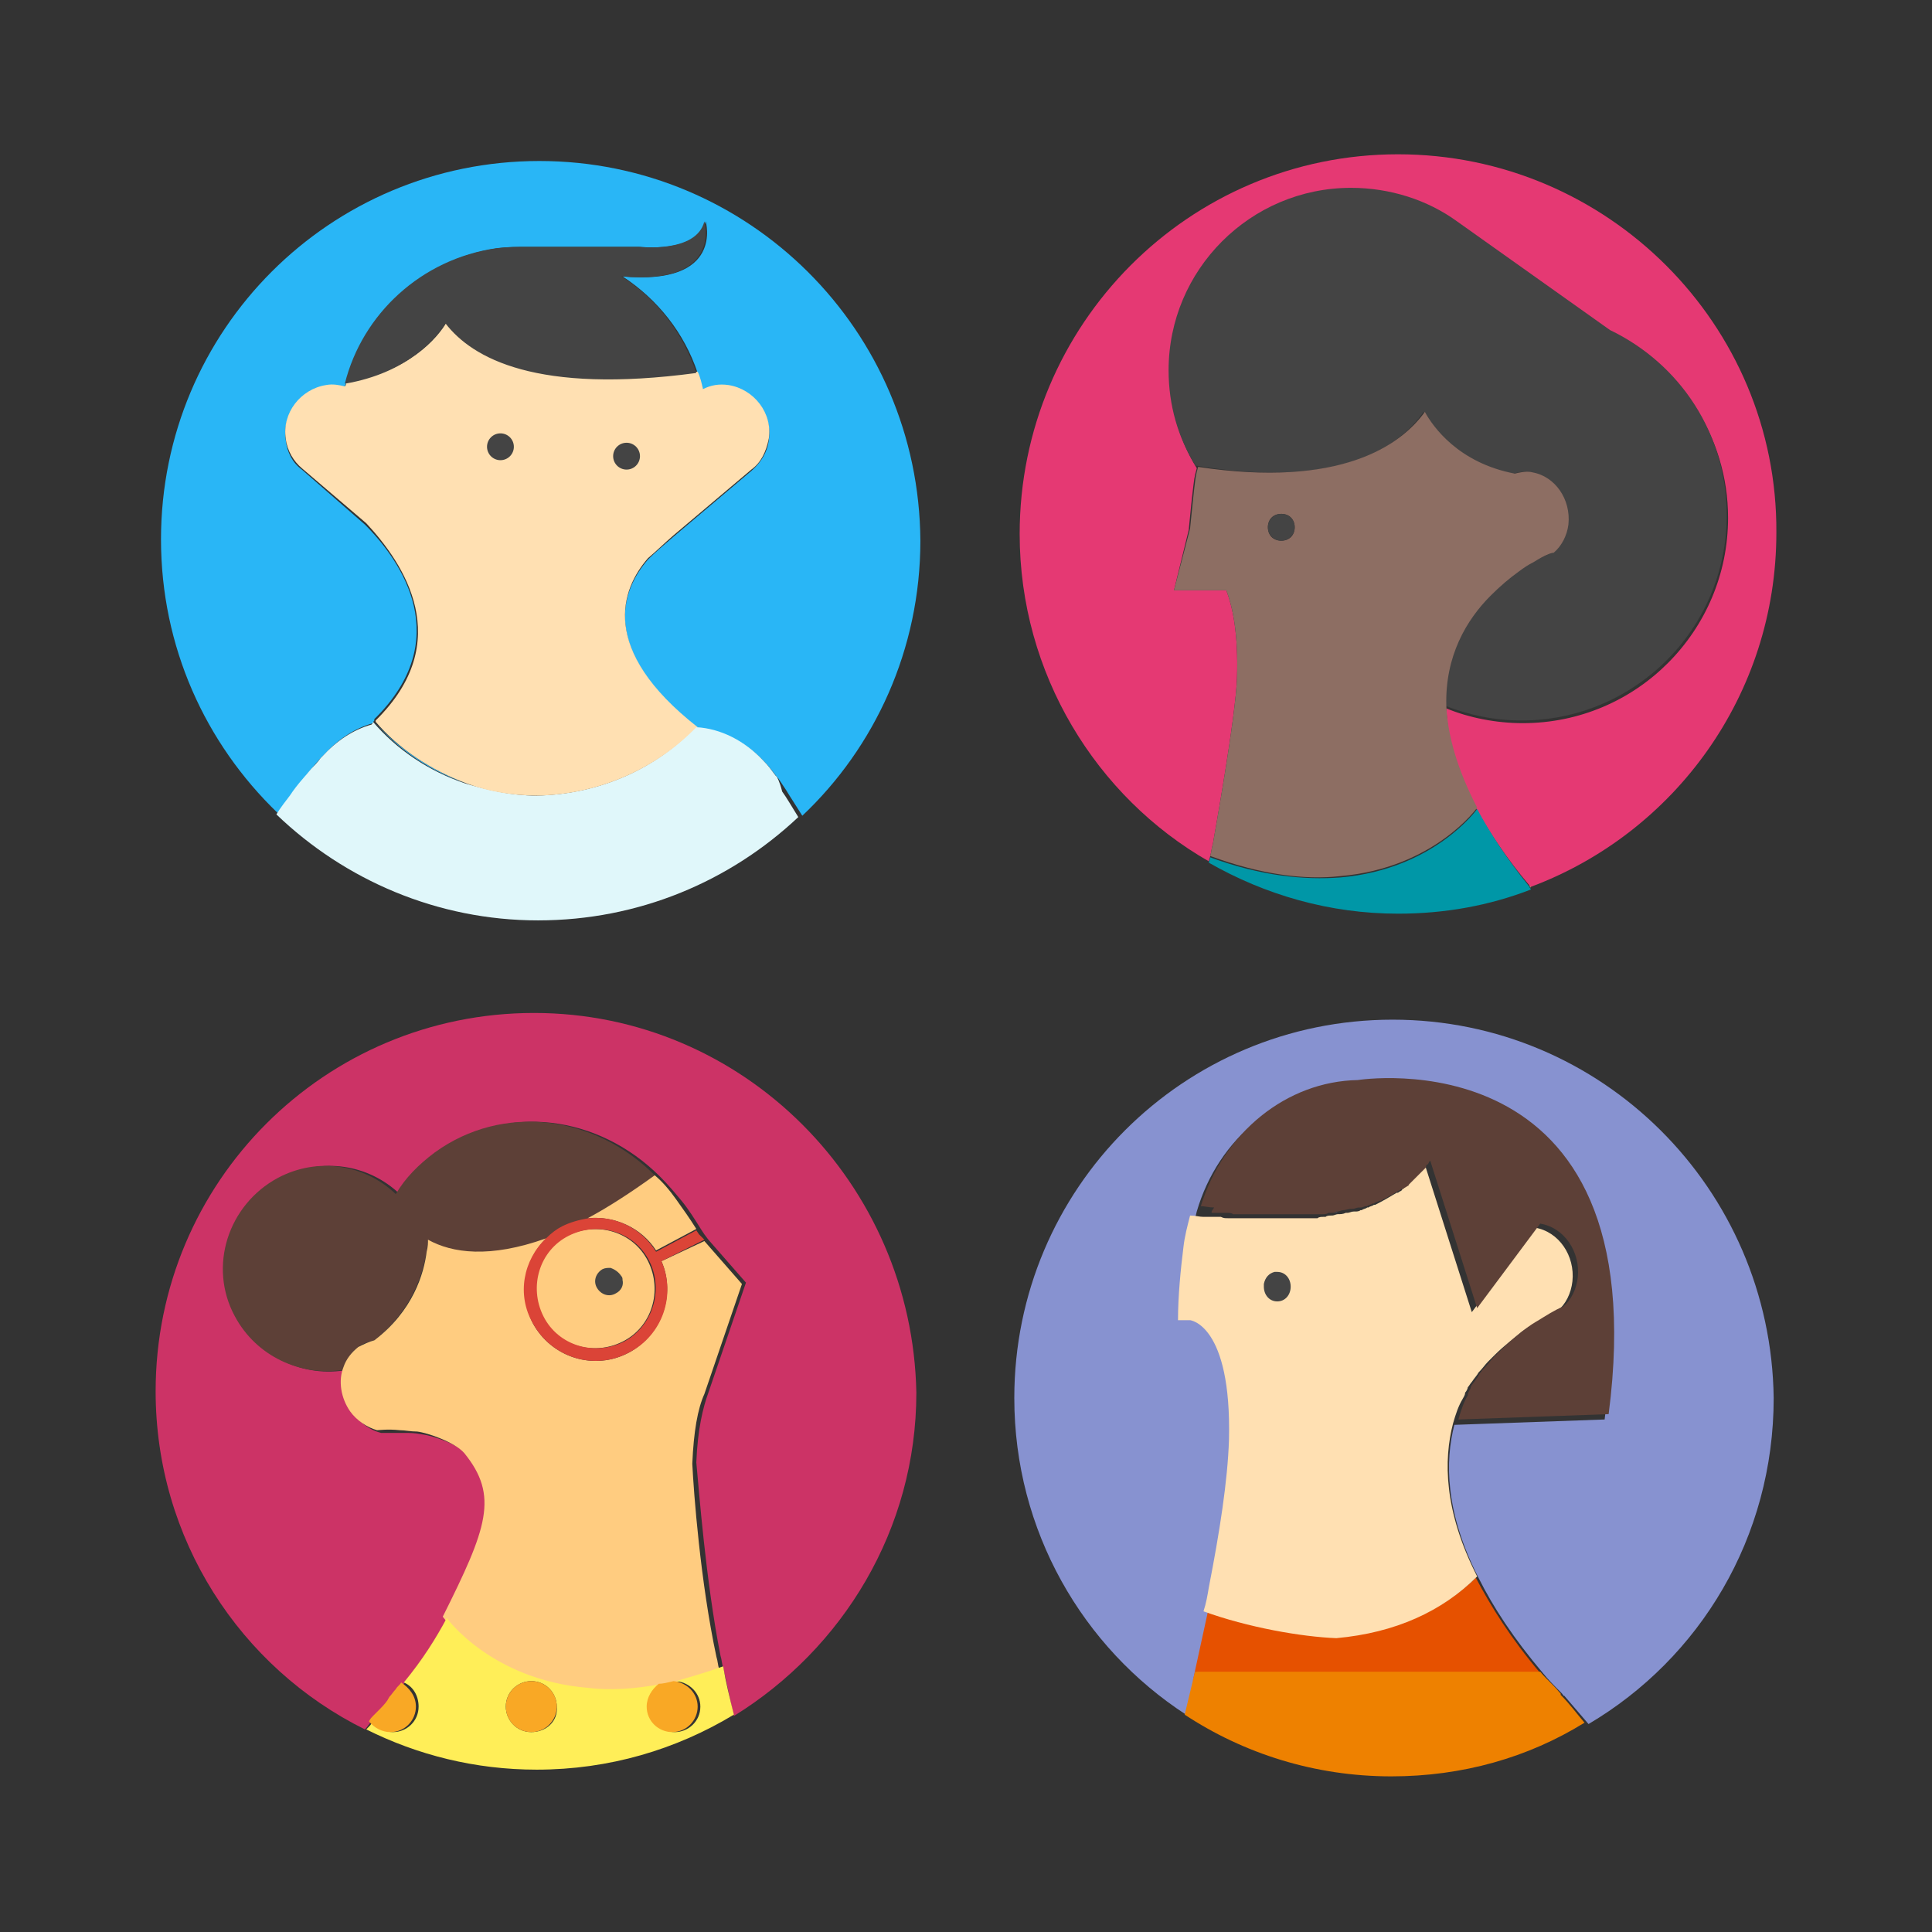 <?xml version="1.0" encoding="utf-8"?>
<!-- Generator: Adobe Illustrator 17.1.0, SVG Export Plug-In . SVG Version: 6.00 Build 0)  -->
<!DOCTYPE svg PUBLIC "-//W3C//DTD SVG 1.1//EN" "http://www.w3.org/Graphics/SVG/1.1/DTD/svg11.dtd">
<svg version="1.1" id="Layer_1" xmlns="http://www.w3.org/2000/svg" xmlns:xlink="http://www.w3.org/1999/xlink" x="0px" y="0px"
	 viewBox="0 0 144 144" enable-background="new 0 0 144 144" xml:space="preserve">
<rect x="0" y="0" width="144" height="144" fill="#333333" stroke="none"/>
<g>
	<g>
		<g>
			<g>
				<path fill="#29B6F6" d="M40.2,12C24.6,12,12,24.6,12,40.2c0,8,3.3,15.2,8.7,20.4c0.4-0.5,0.7-1,1-1.4c0.7-0.9,1.2-1.5,1.6-2
					c0.4-0.5,0.7-0.8,0.7-0.8l0.1-0.1c1.1-1.2,2.3-2,3.7-2.4c0-0.1,0.1-0.2,0.1-0.2l0,0c0,0,0-0.1,0-0.1c6-5.9,2.1-11.7-0.7-14.5
					L22.5,35c-0.7-0.5-1.1-1.3-1.2-2.2c-0.3-1.9,1.1-3.7,3-4c0.5-0.1,1,0,1.4,0.1c0-0.1,0-0.2,0.1-0.3c1.4-5.2,5.7-9.3,11.3-10.1
					c0.8-0.1,1.5-0.1,2.3-0.1c0,0,0,0,0,0h8.3c0,0,4.3,0.5,4.9-1.9c0,0,1.4,4.8-6.2,4.1c2.6,1.7,4.6,4.2,5.6,7.2
					c0.1,0.4,0.3,0.8,0.4,1.3c0.6-0.2,1.2-0.3,1.9-0.3c1.9,0.3,3.3,2.1,3,4c-0.1,0.9-0.6,1.7-1.3,2.3l-5.8,4.9c0,0,0,0,0,0
					c-0.7,0.6-1.4,1.2-1.9,1.7c-2,2.3-3.7,6.7,3.7,12.6c1.8,0.1,3.6,1,5,2.5c0.3,0.3,0.6,0.7,0.9,1.1l0.1,0.1c0,0,0.2,0.3,0.6,0.9
					c0.3,0.5,0.7,1.1,1.2,1.9c5.4-5.1,8.8-12.4,8.8-20.5C68.5,24.6,55.8,12,40.2,12z"/>
				<path fill="#29B6F6" d="M34.8,58.4c-2.7-0.9-5.1-2.5-6.9-4.6c0,0,0,0,0,0c0,0,0,0,0,0C29.7,55.8,32.1,57.4,34.8,58.4z"/>
				<path fill="#E0F7FA" d="M57.9,57.9l-0.1-0.1c-0.3-0.4-0.5-0.7-0.9-1.1c-1.4-1.5-3.2-2.4-5-2.5c0,0,0,0,0,0v0l-0.1,0
					c-2.8,3-7,5-11.8,5.1c-1.9,0-3.6-0.4-5.3-0.9c-2.7-0.9-5.1-2.5-6.9-4.6c0,0,0,0,0,0l0,0c0,0.1-0.1,0.2-0.1,0.2
					c-1.4,0.4-2.6,1.2-3.7,2.4l-0.1,0.1c0,0-0.2,0.3-0.7,0.8c-0.4,0.5-1,1.1-1.6,2c-0.3,0.4-0.7,0.9-1,1.4c5.1,4.9,12,7.9,19.5,7.9
					c7.5,0,14.3-2.9,19.4-7.7c-0.5-0.8-0.9-1.5-1.2-1.9C58.1,58.2,57.9,57.9,57.9,57.9z"/>
				<path fill="#FFE0B2" d="M34.8,58.4c1.6,0.6,3.4,0.9,5.3,0.9c4.7-0.1,8.9-2.1,11.8-5.1l0.1,0v0c0,0,0,0,0,0
					c-7.4-5.8-5.7-10.3-3.7-12.6c0.6-0.5,1.2-1.1,1.9-1.7c0,0,0,0,0,0l5.8-4.9c0.7-0.5,1.1-1.3,1.3-2.3c0.3-1.9-1.1-3.7-3-4
					c-0.7-0.1-1.3,0-1.9,0.3c-0.1-0.4-0.2-0.9-0.4-1.3c-11.9,1.6-16.7-1.1-18.7-3.7c-0.7,1.2-2.8,3.7-7.5,4.5c0,0.1,0,0.2-0.1,0.3
					c-0.4-0.1-0.9-0.2-1.4-0.1c-1.9,0.3-3.3,2.1-3,4c0.1,0.9,0.6,1.7,1.2,2.2l4.8,4.1C30.1,42,34,47.8,28,53.7c0,0,0,0.1,0,0.1
					c0,0,0,0,0,0C29.7,55.8,32.1,57.4,34.8,58.4z"/>
				<path fill="#444444" d="M33.2,24.1c2,2.6,6.8,5.3,18.7,3.7c-1-3-3-5.6-5.6-7.2c7.6,0.7,6.2-4.1,6.2-4.1
					c-0.6,2.4-4.9,1.9-4.9,1.9h-8.3c0,0,0,0,0,0c-0.8,0-1.5,0-2.3,0.1c-5.6,0.8-10,4.9-11.3,10.1C30.4,27.8,32.5,25.2,33.2,24.1z"/>
			</g>
			<g>
				<path fill="#8792D0" d="M104.5,88.4c-0.5,0.3-1,0.6-1.6,0.9C103.5,89.1,104.1,88.8,104.5,88.4z"/>
				<path fill="#8792D0" d="M97.8,90.6c0,0-0.1,0-0.1,0C97.7,90.6,97.8,90.6,97.8,90.6z"/>
				<path fill="#8792D0" d="M94.4,90.7L94.4,90.7c-0.1,0-0.3,0-0.4,0C94.1,90.7,94.2,90.7,94.4,90.7z"/>
				<path fill="#8792D0" d="M110.3,102.1c0.3-0.3,0.5-0.6,0.7-0.8C110.8,101.5,110.6,101.8,110.3,102.1z"/>
				<path fill="#8792D0" d="M103.8,76c-15.6,0-28.2,12.6-28.2,28.2c0,9.9,5.1,18.6,12.8,23.6c0,0,0,0,0,0c0.2-0.8,0.4-1.7,0.6-2.5
					c0.4-1.9,0.9-3.7,1.2-5.5c0.1-0.6,0.2-1.2,0.4-1.8c0.8-4.1,1.4-8,1.5-11c0.2-8.6-2.9-8.9-2.9-8.9l-0.9,0c0-1.9,0.2-3.9,0.4-5.4
					c0.1-0.8,0.3-1.6,0.5-2.4c1.6-5.5,6.3-9.3,11.7-9.4l0,0c0,0,22.4-3.6,18.7,24.9l-11.2,0.4c-0.7,2.7-0.7,6.5,1.8,11.4
					c1.1,2.2,2.6,4.5,4.8,7.1c0.4,0.5,0.9,1,1.4,1.5c0.1,0.1,0.1,0.2,0.2,0.2c0.6,0.7,1.2,1.4,1.8,2.1c8.3-4.9,13.8-13.9,13.8-24.3
					C132,88.6,119.4,76,103.8,76z"/>
				<path fill="#8792D0" d="M108.3,106.1c0.2-0.7,0.4-1.3,0.7-1.8C108.7,104.8,108.5,105.4,108.3,106.1z"/>
				<path fill="#8792D0" d="M93.6,90.7L93.6,90.7L93.6,90.7c0.1,0,0.2,0,0.4,0l0,0l0,0C93.8,90.7,93.7,90.7,93.6,90.7z"/>
				<path fill="#8792D0" d="M95,94.8c-0.1,0-0.1,0-0.2,0c-0.4,0-0.7,0.3-0.7,0.7c0,0.1,0,0.1,0,0.2C94.3,95.2,94.6,94.9,95,94.8z"/>
				<path fill="#8792D0" d="M99.3,90.4c0.1,0,0.3,0,0.4-0.1C99.5,90.4,99.4,90.4,99.3,90.4L99.3,90.4z"/>
				<path fill="#E65100" d="M89.2,124.7h25.6c-2.2-2.6-3.7-5-4.8-7.1c-2.6,2.5-6.1,4.1-10,4.2c0.1,0,0.3,0,0.4,0h-0.7h-0.1
					c0.1,0,0.3,0,0.4,0c-2.6-0.1-6.6-0.8-9.9-2c-0.4,1.8-0.8,3.7-1.2,5.5c0.1-0.2,0.1-0.4,0.2-0.7H89.2z"/>
				<path fill="#E65100" d="M88.3,127.9L88.3,127.9C88.3,127.9,88.3,127.9,88.3,127.9C88.3,127.9,88.3,127.9,88.3,127.9z"/>
				<path fill="#FFE0B2" d="M99.8,121.8h0.7c-0.1,0-0.3,0-0.4,0c-0.1,0-0.3,0-0.4,0H99.8z"/>
				<path fill="#EE8100" d="M116.2,126.1c-0.4-0.5-1-1-1.4-1.5H89.2h-0.1c-0.1,0.2-0.1,0.4-0.2,0.7c-0.2,0.8-0.4,1.7-0.6,2.5
					c0,0,0,0,0,0c4.4,2.9,9.7,4.6,15.4,4.6c5.3,0,10.2-1.4,14.4-4c-0.6-0.7-1.1-1.4-1.8-2.1C116.4,126.3,116.3,126.2,116.2,126.1z"
					/>
				<path fill="#FFE0B2" d="M110.1,117.5c-2.5-4.9-2.5-8.7-1.8-11.4l0,0c0.2-0.7,0.4-1.3,0.7-1.8c0,0,0,0,0,0
					c0.1-0.2,0.2-0.3,0.2-0.5c0,0,0,0,0,0c0.1-0.1,0.2-0.3,0.2-0.4c0,0,0,0,0,0c0.1-0.1,0.2-0.3,0.3-0.4c0,0,0,0,0,0
					c0.2-0.3,0.4-0.5,0.5-0.7c0.3-0.3,0.5-0.6,0.7-0.8c0,0,0,0,0,0c0.1-0.1,0.1-0.1,0.2-0.2c0,0,0,0,0,0c0,0,0.1-0.1,0.1-0.1
					c0,0,0,0,0,0c0,0,0.1-0.1,0.1-0.1c0,0,0,0,0,0c0,0,0,0,0.1-0.1c0,0,0,0,0,0c0,0,0,0,0,0c0.7-0.7,1.5-1.3,2.1-1.8
					c0.4-0.3,0.8-0.5,1.1-0.7c0.8-0.5,1.4-0.7,1.5-0.8c0,0,0,0,0,0c0.6-0.5,1-1.3,1.1-2.2c0.2-1.9-1-3.7-2.8-4l-4.7,6.3l-3.5-11
					c-0.1,0.1-0.1,0.2-0.2,0.3c0,0,0,0.1-0.1,0.1c0,0.1-0.1,0.1-0.1,0.2c0,0-0.1,0.1-0.1,0.1c0,0.1-0.1,0.1-0.2,0.2
					c0,0-0.1,0.1-0.1,0.1c-0.1,0.1-0.1,0.1-0.2,0.2c0,0-0.1,0.1-0.1,0.1c-0.1,0.1-0.1,0.1-0.2,0.2c0,0-0.1,0.1-0.1,0.1
					c-0.1,0.1-0.1,0.1-0.2,0.2c0,0-0.1,0-0.1,0.1c-0.1,0.1-0.2,0.1-0.3,0.2c0,0,0,0-0.1,0c-0.5,0.3-1,0.6-1.6,0.9c0,0,0,0-0.1,0
					c-0.1,0.1-0.3,0.1-0.4,0.2c0,0-0.1,0-0.1,0c-0.1,0.1-0.3,0.1-0.4,0.2c0,0-0.1,0-0.1,0c-0.1,0.1-0.3,0.1-0.4,0.1c0,0-0.1,0-0.1,0
					c-0.2,0-0.3,0.1-0.5,0.1c0,0,0,0-0.1,0c-0.2,0.1-0.4,0.1-0.6,0.1c-0.1,0-0.3,0.1-0.4,0.1l0,0c0,0-0.1,0-0.1,0l0,0
					c-0.1,0-0.3,0-0.4,0.1l0,0c0,0-0.1,0-0.1,0c0,0-0.1,0-0.1,0c-0.1,0-0.3,0-0.4,0.1l0,0c0,0-0.1,0-0.1,0c0,0-0.1,0-0.1,0
					c-0.1,0-0.3,0-0.4,0c-0.1,0-0.2,0-0.2,0c0,0-0.1,0-0.1,0c0,0-0.1,0-0.1,0c-0.1,0-0.1,0-0.2,0c-0.1,0-0.2,0-0.2,0
					c-0.1,0-0.3,0-0.4,0h0c0,0-0.1,0-0.1,0c0,0-0.1,0-0.1,0c-0.2,0-0.5,0-0.7,0c0,0,0,0,0,0c-0.1,0-0.2,0-0.3,0c-0.1,0-0.2,0-0.4,0
					h0c0,0-0.1,0-0.1,0c-0.1,0-0.2,0-0.3,0c-0.1,0-0.2,0-0.4,0h0h0c-0.1,0-0.3,0-0.4,0l0,0c-0.1,0-0.2,0-0.4,0l0,0
					c-0.1,0-0.3,0-0.4,0l0,0c-0.1,0-0.2,0-0.4,0c0,0-0.1,0-0.1,0c-0.1,0-0.3,0-0.4,0l0,0c-0.1,0-0.2,0-0.4,0c-0.2,0-0.3,0-0.5-0.1
					c-0.1,0-0.2,0-0.4,0l0,0c-0.1,0-0.2,0-0.3,0c-0.1,0-0.2,0-0.3,0c-0.1,0-0.2,0-0.3,0c-0.3,0-0.6-0.1-1-0.1
					c-0.2,0.8-0.4,1.5-0.5,2.4c-0.2,1.6-0.4,3.6-0.4,5.4l0.9,0c0,0,3.1,0.3,2.9,8.9c-0.1,3.1-0.7,6.9-1.5,11
					c-0.1,0.6-0.2,1.2-0.4,1.8c3.3,1.2,7.3,1.9,9.9,2C104,121.7,107.5,120.1,110.1,117.5z"/>
				<path fill="#444444" d="M95.2,94.8c-0.1,0-0.1,0-0.2,0c-0.4,0.1-0.7,0.4-0.8,0.9c0,0.1,0,0.1,0,0.2c0,0.6,0.4,1.1,1,1.1
					c0.6,0,1-0.5,1-1.1C96.2,95.3,95.8,94.8,95.2,94.8z"/>
				<path fill="#5D4037" d="M90.4,90.4c0.1,0,0.2,0,0.3,0c0.1,0,0.2,0,0.3,0l0,0c0.1,0,0.2,0,0.4,0c0.2,0,0.4,0,0.5,0.1
					c0.1,0,0.2,0,0.4,0l0,0c0.1,0,0.3,0,0.4,0c0,0,0.1,0,0.1,0c0.1,0,0.3,0,0.4,0l0,0c0.2,0,0.3,0,0.4,0l0,0c0.1,0,0.2,0,0.4,0l0,0
					c0.1,0,0.3,0,0.4,0h0c0.1,0,0.2,0,0.4,0c0.1,0,0.2,0,0.3,0c0,0,0.1,0,0.1,0h0c0.1,0,0.2,0,0.4,0c0.1,0,0.2,0,0.3,0c0,0,0,0,0,0
					c0.2,0,0.5,0,0.7,0c0,0,0.1,0,0.1,0c0,0,0.1,0,0.1,0h0c0.1,0,0.3,0,0.4,0c0.1,0,0.2,0,0.2,0c0.1,0,0.1,0,0.2,0c0,0,0.1,0,0.1,0
					c0,0,0.1,0,0.1,0c0.1,0,0.2,0,0.2,0c0.1,0,0.3,0,0.4,0c0,0,0.1,0,0.1,0c0,0,0.1,0,0.1,0l0,0c0.1,0,0.3,0,0.4-0.1
					c0,0,0.1,0,0.1,0c0,0,0.1,0,0.1,0l0,0l0,0c0.1,0,0.3,0,0.4-0.1l0,0c0,0,0.1,0,0.1,0l0,0c0.1,0,0.3-0.1,0.4-0.1
					c0.2,0,0.4-0.1,0.6-0.1c0,0,0,0,0.1,0c0.2,0,0.3-0.1,0.5-0.1c0,0,0.1,0,0.1,0c0.2,0,0.3-0.1,0.4-0.1c0,0,0.1,0,0.1,0
					c0.1-0.1,0.3-0.1,0.4-0.2c0,0,0.1,0,0.1,0c0.1-0.1,0.3-0.1,0.4-0.2c0,0,0,0,0.1,0c0.6-0.3,1.1-0.6,1.6-0.9c0,0,0,0,0.1,0
					c0.1-0.1,0.2-0.1,0.3-0.2c0,0,0.1,0,0.1-0.1c0.1-0.1,0.1-0.1,0.2-0.2c0,0,0.1-0.1,0.1-0.1c0.1-0.1,0.1-0.1,0.2-0.2
					c0,0,0.1-0.1,0.1-0.1c0.1-0.1,0.1-0.1,0.2-0.2c0,0,0.1-0.1,0.1-0.1c0.1-0.1,0.1-0.1,0.2-0.2c0,0,0.1-0.1,0.1-0.1
					c0.1-0.1,0.1-0.1,0.1-0.2c0,0,0-0.1,0.1-0.1c0.1-0.1,0.1-0.2,0.2-0.3l3.5,11l4.7-6.3c1.8,0.3,3,2.1,2.8,4
					c-0.1,0.9-0.5,1.7-1.1,2.2c0,0,0,0,0,0c-0.1,0-0.7,0.3-1.5,0.8c-0.3,0.2-0.7,0.4-1.1,0.7c-0.7,0.5-1.4,1.1-2.1,1.8c0,0,0,0,0,0
					c0,0,0,0,0,0c0,0,0,0-0.1,0.1c0,0,0,0,0,0c0,0-0.1,0-0.1,0.1c0,0,0,0,0,0c0,0-0.1,0.1-0.1,0.1c0,0,0,0,0,0
					c-0.1,0-0.1,0.1-0.2,0.2c0,0,0,0,0,0c-0.2,0.2-0.4,0.5-0.7,0.8c-0.2,0.2-0.4,0.5-0.5,0.7c0,0,0,0,0,0c-0.1,0.1-0.2,0.3-0.3,0.4
					c0,0,0,0,0,0c-0.1,0.1-0.2,0.3-0.2,0.4c0,0,0,0,0,0c-0.1,0.2-0.2,0.3-0.2,0.5c0,0,0,0,0,0c-0.3,0.5-0.5,1.1-0.7,1.8l0,0
					l11.2-0.4c3.7-28.5-18.7-24.9-18.7-24.9l0,0c-5.3,0.1-10,3.9-11.7,9.4c0.3,0,0.6,0.1,1,0.1C90.2,90.4,90.3,90.4,90.4,90.4z"/>
			</g>
			<g>
				<path fill="#E53973" d="M112.8,35.4C112.8,35.4,112.9,35.4,112.8,35.4C112.9,35.4,112.9,35.4,112.8,35.4L112.8,35.4L112.8,35.4z
					"/>
				<path fill="#E53973" d="M104.2,11.5C88.6,11.5,76,24.2,76,39.8c0,10.4,5.7,19.6,14.1,24.4c0-0.1,0.1-0.3,0.1-0.4
					c0.1-0.3,0.1-0.6,0.2-0.9c0,0,0,0,0,0c0.1-0.6,1.7-9.4,1.8-12.4c0.1-3.2-0.3-5.2-0.8-6.5h-3.9l1.1-4.5c0.1-1,0.2-2.1,0.3-2.9
					c0.1-0.8,0.1-1,0.3-1.7c0,0,0,0,0,0c-1.3-2.1-2-4.5-2-7.1c0-7.5,6.1-13.6,13.6-13.6c2.9,0,5.7,0.9,7.9,2.5l11.4,8.1h0
					c5.1,2.5,8.7,7.7,8.7,13.8c0,8.4-6.8,15.3-15.3,15.3c-2,0-4-0.4-5.7-1.1c0.1,2.2,0.7,4.7,2.3,7.6C111,62,112.3,64,114,66
					c0,0,0.1,0.1,0.1,0.1c0,0,0,0,0,0c10.7-4,18.3-14.3,18.3-26.4C132.5,24.2,119.8,11.5,104.2,11.5z"/>
				<path fill="#444444" d="M106.1,30.7c0.6,1.1,2.5,3.9,6.7,4.6c0,0,0,0,0,0c0.4-0.1,0.8-0.2,1.3-0.1c1.7,0.3,2.9,2,2.7,3.9
					c-0.1,0.9-0.5,1.6-1.1,2.1l0,0c0,0,0,0,0,0c-0.1,0-0.7,0.3-1.5,0.7c-0.3,0.2-0.7,0.4-1.1,0.7c-0.7,0.5-1.4,1-2.1,1.8
					c-1.8,1.8-3.4,4.5-3.3,8.2c1.8,0.7,3.7,1.1,5.7,1.1c8.4,0,15.3-6.8,15.3-15.3c0-6.1-3.5-11.3-8.7-13.8h0l-11.4-8.1
					c-2.2-1.6-5-2.5-7.9-2.5c-7.5,0-13.6,6.1-13.6,13.6c0,2.6,0.7,5,2,7.1C99.8,36.5,104.3,33.3,106.1,30.7z"/>
				<path fill="#444444" d="M112.8,35.4C112.9,35.4,112.9,35.4,112.8,35.4C112.9,35.4,112.8,35.4,112.8,35.4L112.8,35.4z"/>
				<path fill="#8D6E63" d="M99.9,65.3c7-0.6,10.2-5.1,10.2-5.1c-1.5-2.9-2.2-5.4-2.3-7.6c-0.1-3.7,1.5-6.4,3.3-8.2
					c0.7-0.7,1.4-1.3,2.1-1.8c0.4-0.3,0.7-0.5,1.1-0.7c0.8-0.5,1.3-0.7,1.5-0.7c0,0,0,0,0,0l0,0c0.6-0.5,1-1.3,1.1-2.1
					c0.2-1.9-1-3.6-2.7-3.9c-0.4-0.1-0.9,0-1.3,0.1c0,0,0,0,0,0c0,0,0,0,0,0c-4.2-0.8-6.1-3.5-6.7-4.6c-1.8,2.5-6.3,5.7-16.9,4.1
					c0,0,0,0,0,0c-0.2,0.7-0.2,0.9-0.3,1.7c-0.1,0.9-0.2,1.9-0.3,2.9L87.5,44h3.9c0.5,1.3,0.9,3.3,0.8,6.5c-0.1,3-1.7,11.8-1.8,12.4
					c0,0,0,0,0,0c-0.1,0.3-0.1,0.6-0.2,0.9C94,65.2,97.3,65.6,99.9,65.3z M95.5,40.3c-0.6,0-1-0.4-1-1s0.4-1,1-1c0.6,0,1,0.4,1,1
					S96.1,40.3,95.5,40.3z"/>
				<path fill="#8D6E63" d="M112.8,35.4L112.8,35.4C112.8,35.4,112.8,35.3,112.8,35.4z"/>
				<path fill="#FFCC80" d="M114,66c0,0.1,0.1,0.1,0.1,0.2c0,0,0,0,0,0c0,0,0,0,0,0C114.1,66.1,114.1,66.1,114,66z"/>
				<circle fill="#444444" cx="95.5" cy="39.3" r="1"/>
				<path fill="#0097A7" d="M110.1,60.3c0,0-3.2,4.5-10.2,5.1c-2.7,0.2-5.9-0.1-9.7-1.5c0,0.1-0.1,0.3-0.1,0.4
					c4.2,2.4,9,3.8,14.1,3.8c3.5,0,6.8-0.6,9.9-1.8c0-0.1-0.1-0.1-0.1-0.2C112.3,64,111,62,110.1,60.3z"/>
			</g>
			<g>
				<path fill="#CC3366" d="M39.8,75.5c-15.6,0-28.2,12.6-28.2,28.2c0,11,6.3,20.6,15.6,25.2c0.2-0.2,0.3-0.4,0.5-0.6c0,0,0,0,0,0
					c0.1-0.1,0.2-0.3,0.3-0.4c0.1-0.1,0.2-0.2,0.3-0.3c0.3-0.3,0.5-0.6,0.8-0.9c0,0,0,0,0,0c0,0,0.1-0.1,0.1-0.1
					c0.2-0.2,0.3-0.4,0.5-0.6c0.1-0.2,0.3-0.3,0.4-0.5l0,0c1.3-1.7,2.4-3.3,3.2-4.8c3.3-6.7,4.1-9,1.6-12.2
					c-0.6-0.8-2.6-1.5-3.5-1.6c-0.5-0.1-0.9-0.1-1.3-0.1c-0.9,0-1.6,0-1.7,0c0,0,0,0,0,0l0,0c-0.8-0.2-1.5-0.7-2-1.4
					c-0.7-1-0.9-2.3-0.5-3.3c-3.2,0.6-6.6-0.9-8.1-4c-2-3.7-0.5-8.4,3.2-10.3c3-1.6,6.5-1,8.8,1.2c0.8-1.2,1.7-2.2,2.9-3.1
					c5-3.7,11.9-2.8,16.5,1.8c0.6,0.6,1.1,1.2,1.6,1.8c0.5,0.6,1,1.4,1.5,2.2l0,0l0.2,0.3l0.3,0.4l0,0l2.8,3.2l-2.8,8.2
					c-0.4,1.1-0.8,2.7-0.9,5.2c0.2,2.1,0.7,8.8,1.8,14.4c0,0,0,0,0,0c0.1,0.3,0.1,0.6,0.2,0.9c0.3,1.2,0.5,2.4,0.8,3.6
					c8.1-5,13.6-13.9,13.6-24.1C68,88.2,55.4,75.5,39.8,75.5z"/>
				<path fill="#CC3366" d="M31.8,93.2c0-0.3,0.1-0.6,0.1-0.9C31.9,92.6,31.8,92.9,31.8,93.2C31.8,93.2,31.8,93.2,31.8,93.2z"/>
				<path fill="#CC3366" d="M46.2,94.9c-0.2-0.3-0.5-0.4-0.8-0.4c0.3,0,0.6,0.2,0.8,0.5c0.1,0.1,0.1,0.2,0.1,0.3
					C46.3,95.2,46.3,95.1,46.2,94.9z"/>
				<path fill="#CC3366" d="M27.9,99.8C27.9,99.8,27.9,99.8,27.9,99.8L27.9,99.8C27.9,99.8,27.9,99.8,27.9,99.8z"/>
				<path fill="#CC3366" d="M43.5,125.3c0.4,0,0.9,0,1.4-0.1C44.4,125.3,43.9,125.3,43.5,125.3z"/>
				<path fill="#5D4037" d="M27.9,99.9L27.9,99.9C28,99.9,28,99.9,27.9,99.9L27.9,99.9L27.9,99.9z"/>
				<path fill="#5D4037" d="M26.7,100.4c0.4-0.3,0.8-0.4,1.2-0.5c0,0,0,0,0,0c0,0,0,0,0,0c2.9-2.3,3.6-5,3.9-6.6c0,0,0,0,0,0
					c0-0.3,0.1-0.6,0.1-0.8c1.8,0.9,4.7,1.4,8.8-0.1c0.3-0.3,0.7-0.6,1.2-0.9c0.6-0.3,1.3-0.5,2-0.6c1.5-0.8,3.2-1.9,5-3.2
					c-4.5-4.6-11.4-5.5-16.5-1.8c-1.2,0.9-2.2,1.9-2.9,3.1c-2.3-2.2-5.8-2.8-8.8-1.2c-3.7,2-5.2,6.6-3.2,10.3c1.6,3,4.9,4.5,8.1,4
					C25.8,101.3,26.2,100.8,26.7,100.4z"/>
				<path fill="#FFCC80" d="M42.3,92.1c-2.2,1.1-3,3.8-1.9,6c1.1,2.2,3.8,3,6,1.9c2.2-1.1,3-3.8,1.9-6C47.2,91.8,44.5,91,42.3,92.1z
					"/>
				<path fill="#FFCC80" d="M48.9,93.2l3-1.6c-0.5-0.8-1-1.5-1.5-2.2c-0.5-0.7-1-1.3-1.6-1.8c-1.8,1.3-3.5,2.4-5,3.2
					C45.8,90.6,47.8,91.5,48.9,93.2z"/>
				<path fill="#FFCC80" d="M27.9,99.8C27.9,99.8,27.9,99.8,27.9,99.8L27.9,99.8L27.9,99.8C27.9,99.8,27.9,99.8,27.9,99.8z"/>
				<path fill="#FFCC80" d="M43.6,125.9c1.7,0.1,3.5,0.1,5.6-0.3c0.4-0.1,0.7-0.2,1.1-0.2c1-0.2,2.1-0.6,3.3-1
					c-0.1-0.3-0.1-0.6-0.2-0.9c0,0,0,0,0,0c-1.2-5.6-1.7-12.3-1.8-14.4c0.1-2.4,0.4-4.1,0.9-5.2l2.8-8.2l-2.8-3.2L49.3,94
					c1.1,2.5,0,5.5-2.4,6.8c-2.6,1.4-5.8,0.4-7.2-2.2c-1.1-2.2-0.6-4.7,1-6.3c-4.2,1.5-7,1.1-8.8,0.1c0,0.2,0,0.5-0.1,0.9
					c-0.2,1.6-1,4.4-3.9,6.6c0,0.1,0,0,0,0c-0.4,0.1-0.8,0.3-1.2,0.5c-0.5,0.4-0.9,0.9-1.1,1.5c-0.4,1-0.2,2.3,0.5,3.3
					c0.5,0.7,1.3,1.2,2,1.4l0,0c0,0,0,0,0,0c0.1,0,0.8-0.1,1.7,0c0.4,0,0.8,0.1,1.3,0.1c0.8,0.1,2.8,0.8,3.5,1.6
					c2.6,3.2,1.7,5.6-1.6,12.2C33.1,120.6,36.4,125.3,43.6,125.9z"/>
				<path fill="#FFCC80" d="M28.9,126.7C28.9,126.7,28.9,126.7,28.9,126.7c0,0,0.1-0.1,0.1-0.1C29,126.6,28.9,126.7,28.9,126.7z"/>
				<path fill="#444444" d="M45.5,94.5c-0.2,0-0.4,0-0.6,0.1c-0.5,0.3-0.7,0.9-0.4,1.4s0.9,0.7,1.4,0.4c0.4-0.2,0.6-0.6,0.5-1
					c0-0.1,0-0.2-0.1-0.3C46.1,94.8,45.8,94.6,45.5,94.5z"/>
				<path fill="#FFEE58" d="M50.4,125.3c1,0.1,1.8,0.9,1.8,1.9c0,1.1-0.9,1.9-1.9,1.9c-1.1,0-1.9-0.9-1.9-1.9c0-0.7,0.4-1.3,1-1.7
					c-2.1,0.4-4,0.5-5.6,0.3c-7.2-0.6-10.5-5.2-10.5-5.2c-0.8,1.5-1.8,3.1-3.2,4.8l0,0c0.7,0.3,1.1,1,1.1,1.8c0,1.1-0.9,1.9-1.9,1.9
					c-0.6,0-1.2-0.3-1.5-0.8c-0.1,0.2-0.3,0.4-0.5,0.6c3.8,1.9,8.1,3,12.7,3c5.4,0,10.4-1.5,14.7-4.1c-0.3-1.2-0.6-2.4-0.8-3.6
					C52.5,124.7,51.4,125,50.4,125.3z M39.6,129.1c-1.1,0-1.9-0.9-1.9-1.9c0-1.1,0.9-1.9,1.9-1.9c1.1,0,1.9,0.9,1.9,1.9
					C41.6,128.3,40.7,129.1,39.6,129.1z"/>
				<path fill="#F9A825" d="M48.2,127.2c0,1.1,0.9,1.9,1.9,1.9c1.1,0,1.9-0.9,1.9-1.9c0-1-0.8-1.8-1.8-1.9c-0.4,0.1-0.8,0.2-1.1,0.2
					C48.6,125.9,48.2,126.5,48.2,127.2z"/>
				<circle fill="#F9A825" cx="39.6" cy="127.2" r="1.9"/>
				<path fill="#F9A825" d="M29.1,129.1c1.1,0,1.9-0.9,1.9-1.9c0-0.8-0.5-1.4-1.1-1.8l0,0l0,0c-0.1,0.2-0.3,0.3-0.4,0.5
					c-0.2,0.2-0.3,0.4-0.5,0.6c0,0.1-0.1,0.1-0.1,0.2c-0.2,0.3-0.5,0.6-0.8,0.9c-0.1,0.1-0.2,0.2-0.3,0.3c-0.1,0.1-0.2,0.2-0.3,0.4
					c0,0,0,0,0,0C27.9,128.8,28.5,129.1,29.1,129.1z"/>
				<path fill="#DB4437" d="M43.9,90.8c-0.7,0.1-1.4,0.3-2,0.6c-0.4,0.2-0.8,0.5-1.2,0.9c-1.7,1.6-2.2,4.2-1,6.3
					c1.4,2.6,4.6,3.6,7.2,2.2c2.5-1.3,3.5-4.3,2.4-6.8l3.2-1.6l0,0L52.1,92l-0.2-0.3l0,0l-3,1.6C47.8,91.5,45.8,90.6,43.9,90.8z
					 M46.5,100c-2.2,1.1-4.9,0.3-6-1.9c-1.1-2.2-0.3-4.9,1.9-6c2.2-1.1,4.9-0.3,6,1.9C49.5,96.2,48.6,98.9,46.5,100z"/>
			</g>
		</g>
	</g>
	<circle fill="#444444" cx="46.7" cy="34" r="1"/>
	<circle fill="#444444" cx="37.3" cy="33.3" r="1"/>
</g>
</svg>
